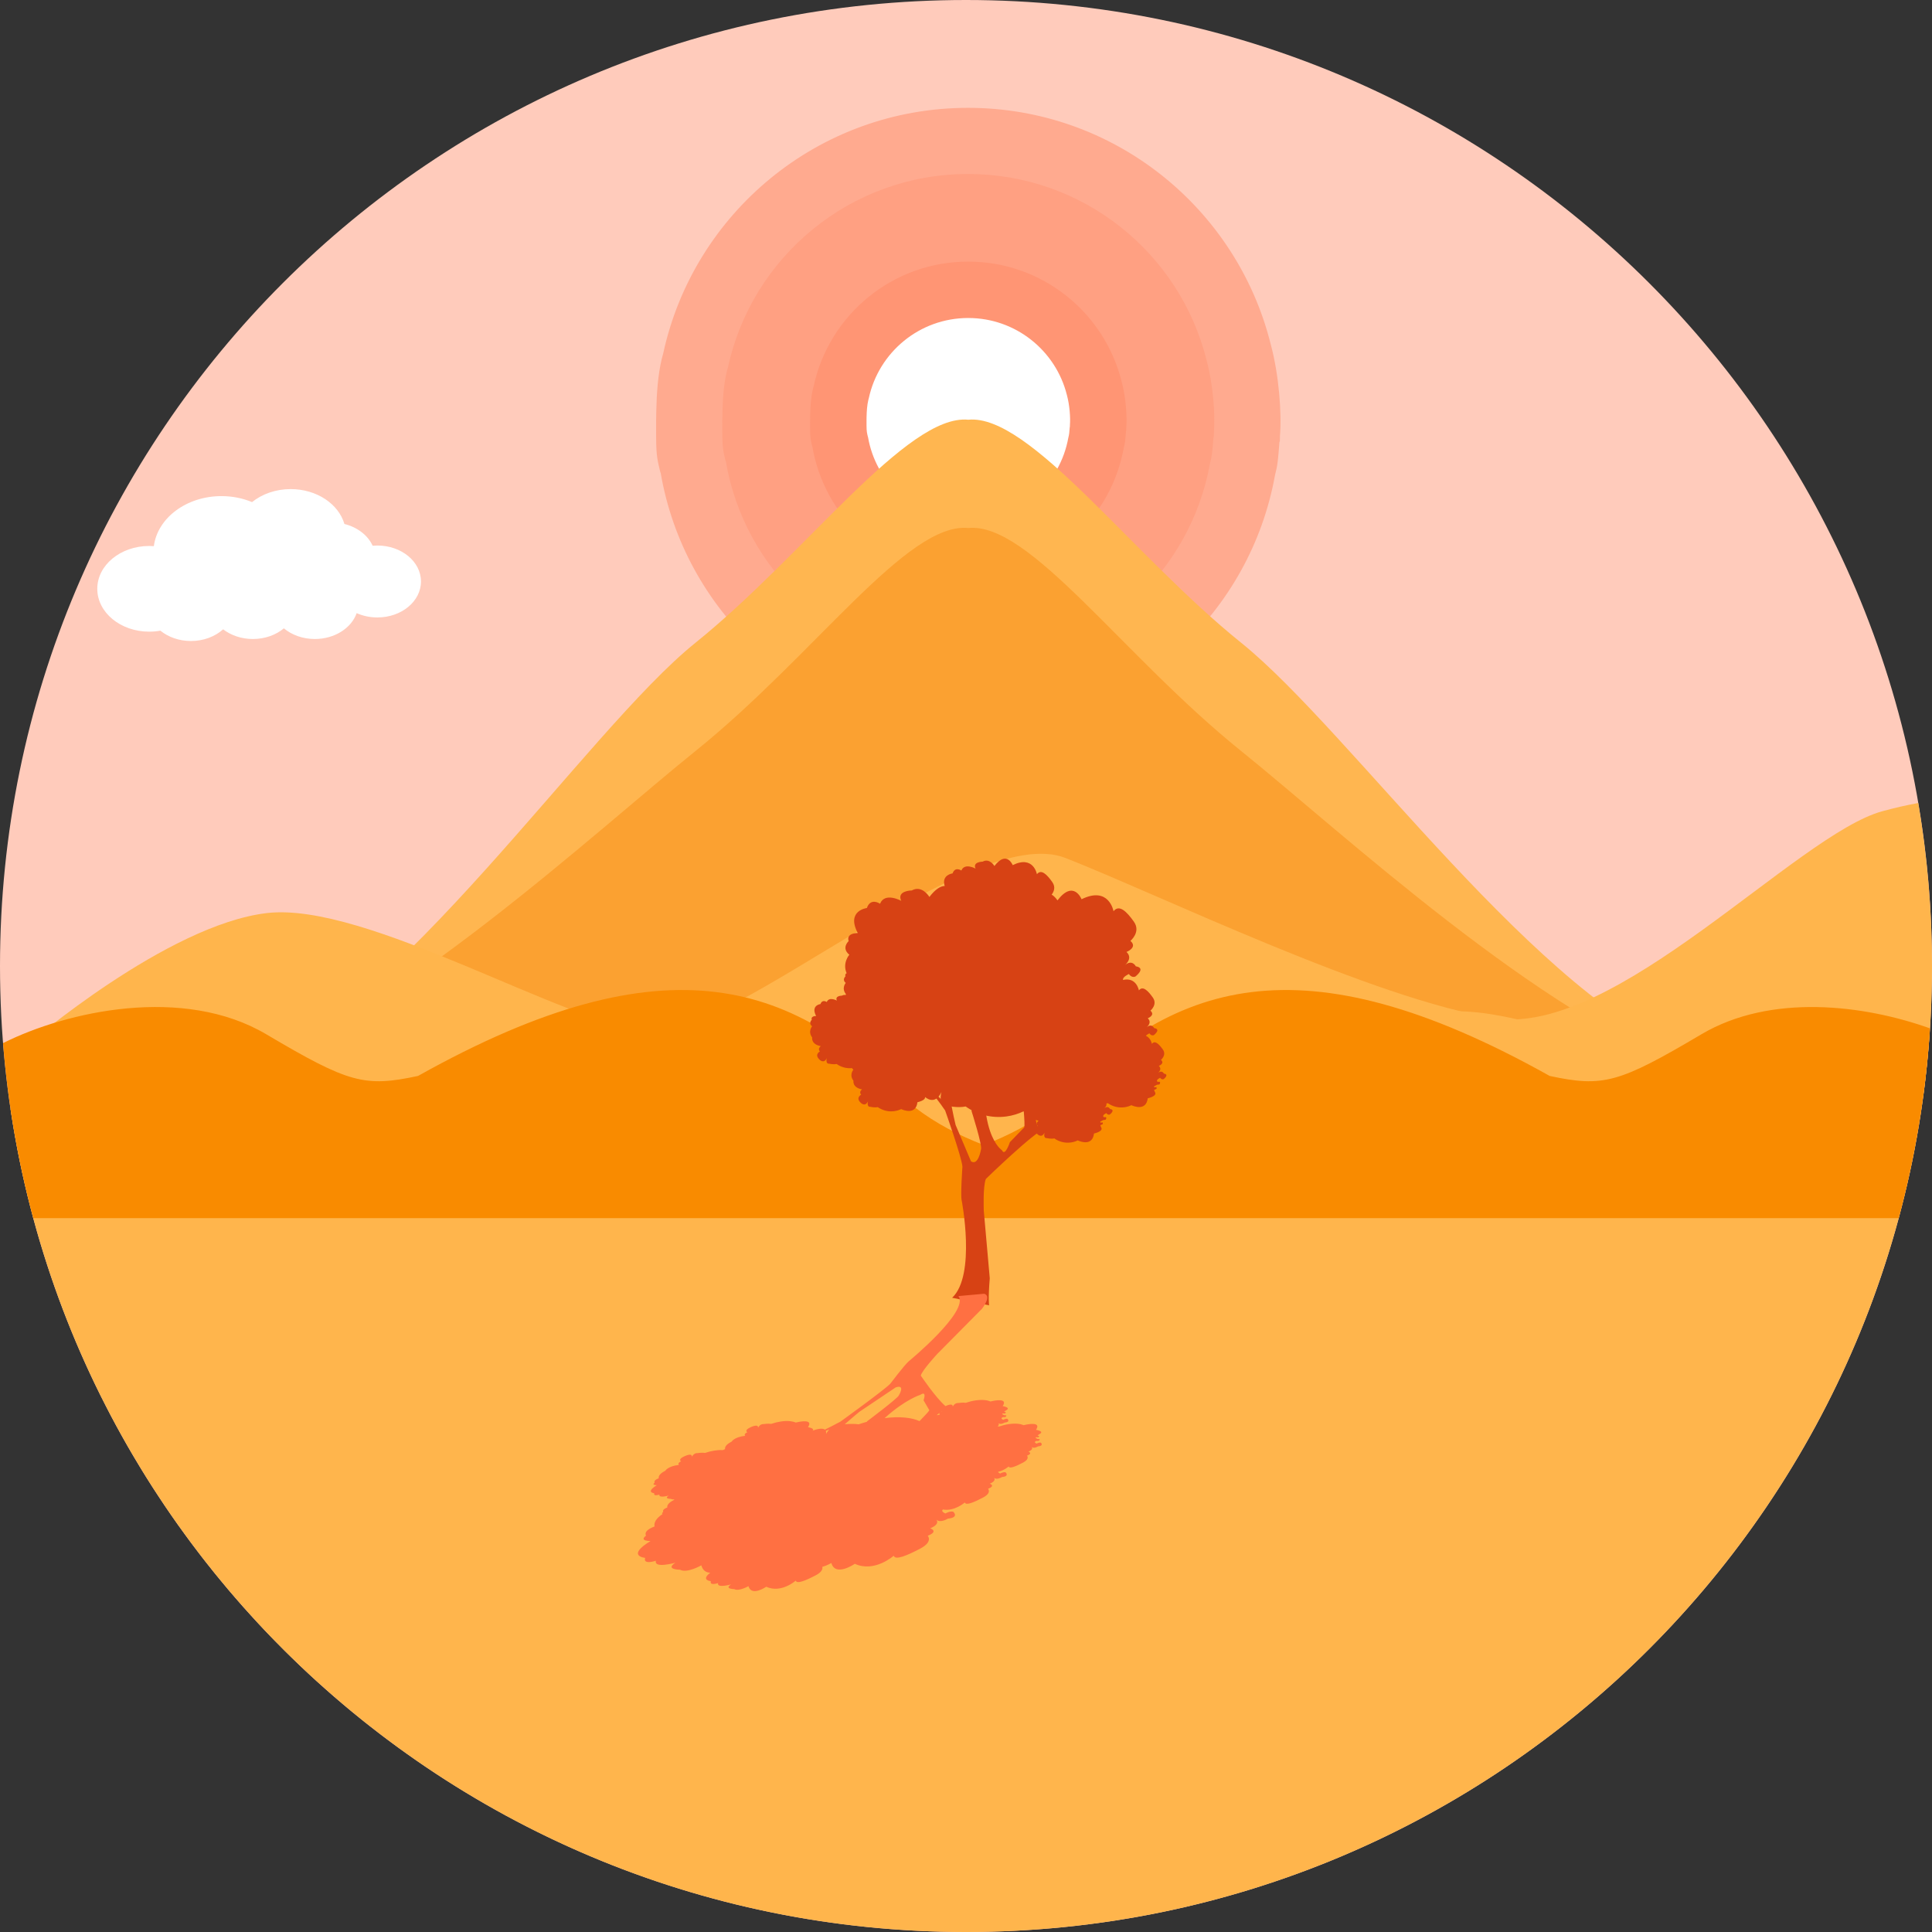 <?xml version="1.0" encoding="iso-8859-1"?>
<!-- Generator: Adobe Illustrator 19.0.0, SVG Export Plug-In . SVG Version: 6.00 Build 0)  -->
<svg version="1.1" id="Layer_1" xmlns="http://www.w3.org/2000/svg" xmlns:xlink="http://www.w3.org/1999/xlink" x="0px" y="0px"
	 viewBox="0 0 512 512" style="enable-background:new 0 0 512 512;" xml:space="preserve">
<rect x="0" y="0" width="512" height="512" fill="#333333" stroke="none"/>
<path style="fill:#FFCBBB;" d="M256,0c141.386,0,256,114.614,256,256c0,141.386-114.614,256-256,256C114.614,512,0,397.386,0,256
	C0,114.614,114.614,0,256,0z"/>
<path style="fill:#FFAA8F;" d="M173.881,113.768l0.002,2.043c0.011,5.191,0.403,6.329,1.132,9.426l0.055-0.007
	c6.233,36.522,36.419,64.868,73.82,68.299l0.311,0.03c0.493,0.039,0.99,0.082,1.486,0.117l0.658,0.041
	c0.421,0.03,0.843,0.053,1.269,0.073c0.27,0.014,0.549,0.018,0.822,0.032c0.382,0.011,0.756,0.028,1.136,0.042
	c0.44,0.007,0.878,0.009,1.318,0.013c0.215,0.005,0.431,0.007,0.646,0.007h0.096c0.621,0,1.242-0.012,1.855-0.02l0.295-0.007
	c0.587-0.02,1.166-0.041,1.746-0.069l0.497-0.023c0.515-0.03,1.033-0.064,1.546-0.101l0.728-0.057
	c0.337-0.028,0.671-0.057,1.003-0.09c37.078-3.456,67.042-31.395,73.566-67.493c0.795-3.099,0.805-4.066,1.203-8.977h0.002
	l0.092-0.003l0,0h0.003c0.011-0.311,0.018-0.619,0.023-0.925v-0.023v-0.022v-0.021v-0.048v-0.022v-0.021l0,0v-0.022v-0.026v-0.066
	v-0.023v-0.023v-0.02v-0.025h0.002v-0.023v-0.023v-0.02v-0.025v-0.023v-0.018v-0.022c0.52-6.162-0.284-16.289-2.375-24.125
	l-0.11-0.419c-9.004-35.894-41.483-62.481-80.172-62.481c-39.625,0-72.734,27.888-80.784,65.11l0,0
	c-0.009,0.03-0.018,0.057-0.025,0.085l-0.135,0.504l-0.082,0.305l-0.142,0.545c-1.024,4.217-1.347,9.249-1.443,13.65
	c-0.026,0.818-0.042,1.635-0.042,2.458v0.158C173.881,112.225,173.881,113.022,173.881,113.768z"/>
<path style="fill:#FFA082;" d="M191.418,113.228l0.002,1.612c0.009,4.089,0.317,4.989,0.892,7.424l0.044-0.003
	c4.911,28.779,28.699,51.118,58.17,53.823l0.247,0.023c0.389,0.032,0.779,0.064,1.171,0.092l0.518,0.032
	c0.332,0.023,0.667,0.042,1.001,0.06c0.215,0.009,0.431,0.013,0.648,0.025c0.3,0.007,0.596,0.02,0.896,0.03
	c0.346,0.007,0.692,0.009,1.037,0.011c0.169,0.005,0.339,0.007,0.508,0.007h0.076c0.488,0,0.978-0.009,1.464-0.018l0.231-0.005
	c0.463-0.014,0.921-0.032,1.377-0.053l0.389-0.018c0.408-0.025,0.816-0.05,1.221-0.08l0.572-0.044
	c0.268-0.023,0.527-0.046,0.793-0.073c29.217-2.722,52.828-24.739,57.971-53.187c0.625-2.439,0.632-3.2,0.946-7.071h0.003
	l0.071-0.002l0,0h0.002c0.009-0.245,0.014-0.488,0.018-0.731v-0.018v-0.018v-0.016v-0.037v-0.018v-0.016l0,0v-0.018v-0.018v-0.052
	v-0.018v-0.018v-0.016v-0.018h0.002v-0.018v-0.018v-0.018v-0.018v-0.018v-0.016v-0.018c0.41-4.856-0.222-12.837-1.874-19.008
	l-0.084-0.332c-7.097-28.287-32.69-49.237-63.178-49.237c-31.225,0-57.315,21.978-63.656,51.31h-0.002
	c-0.007,0.023-0.012,0.046-0.018,0.067l-0.106,0.396l-0.066,0.243l-0.115,0.429c-0.804,3.321-1.058,7.288-1.136,10.754
	c-0.018,0.646-0.032,1.29-0.032,1.938v0.123C191.418,112.014,191.418,112.639,191.418,113.228z"/>
<path style="fill:#FF9574;" d="M214.677,112.517v1.035c0.007,2.632,0.206,3.21,0.575,4.776l0.027-0.002
	c3.159,18.511,18.461,32.882,37.418,34.62l0.158,0.016c0.252,0.021,0.502,0.042,0.754,0.06l0.332,0.02
	c0.215,0.014,0.431,0.023,0.644,0.034c0.14,0.007,0.279,0.009,0.419,0.018c0.193,0.005,0.382,0.014,0.578,0.018
	c0.22,0.005,0.444,0.007,0.666,0.007c0.108,0.003,0.218,0.005,0.328,0.005h0.048c0.314,0,0.63-0.005,0.939-0.011l0.151-0.003
	c0.298-0.009,0.592-0.02,0.887-0.034l0.249-0.011c0.261-0.014,0.522-0.03,0.783-0.051l0.369-0.027
	c0.172-0.016,0.342-0.03,0.511-0.046c18.792-1.752,33.981-15.915,37.289-34.213c0.403-1.571,0.408-2.059,0.609-4.549h0.003
	l0.046-0.002l0,0h0.003c0.005-0.158,0.009-0.314,0.011-0.47v-0.012v-0.011v-0.012v-0.022v-0.012v-0.011l0,0v-0.011v-0.012v-0.034
	v-0.011v-0.012v-0.011v-0.011l0,0v-0.012v-0.011v-0.011v-0.014v-0.012v-0.009v-0.011c0.264-3.125-0.144-8.255-1.202-12.229
	l-0.057-0.211c-4.566-18.194-21.026-31.673-40.638-31.673c-20.086,0-36.87,14.138-40.947,33.006h-0.002
	c-0.005,0.011-0.007,0.027-0.011,0.041l-0.069,0.257l-0.041,0.156l-0.073,0.275c-0.518,2.139-0.683,4.691-0.733,6.92
	c-0.011,0.412-0.02,0.827-0.02,1.244v0.08C214.677,111.734,214.677,112.138,214.677,112.517z"/>
<path style="fill:#FFFFFF;" d="M229.639,112.057v0.667c0.005,1.693,0.131,2.064,0.369,3.072l0.018-0.003
	c2.032,11.909,11.872,21.152,24.067,22.27l0.104,0.011c0.16,0.012,0.32,0.025,0.483,0.037l0.215,0.014
	c0.138,0.009,0.275,0.018,0.412,0.025c0.09,0.005,0.181,0.005,0.27,0.009c0.121,0.005,0.245,0.009,0.369,0.014
	c0.144,0.002,0.289,0.002,0.431,0.005c0.069,0.002,0.14,0.002,0.211,0.002h0.03c0.204,0,0.406-0.005,0.607-0.007l0.096-0.003
	c0.191-0.007,0.38-0.014,0.568-0.023l0.162-0.007c0.168-0.009,0.337-0.02,0.505-0.032l0.235-0.018c0.113-0.009,0.22-0.021,0.33-0.03
	c12.087-1.127,21.859-10.236,23.985-22.006c0.261-1.012,0.263-1.326,0.392-2.925l0,0l0.03-0.003l0,0h0.002
	c0.003-0.103,0.005-0.201,0.007-0.302v-0.009v-0.007v-0.007v-0.016v-0.007v-0.007l0,0v-0.007v-0.009v-0.021v-0.007v-0.009v-0.007
	v-0.007l0,0v-0.007v-0.009v-0.007v-0.007v-0.007v-0.007v-0.009c0.169-2.006-0.09-5.309-0.772-7.864l-0.036-0.135
	c-2.935-11.705-13.526-20.375-26.141-20.375c-12.922,0-23.717,9.094-26.34,21.23l0,0c-0.002,0.009-0.005,0.02-0.007,0.027
	l-0.046,0.168l-0.025,0.098l-0.048,0.177c-0.334,1.376-0.437,3.016-0.47,4.451c-0.009,0.268-0.014,0.534-0.014,0.801v0.053
	C229.639,111.553,229.639,111.814,229.639,112.057z"/>
<path style="fill:#FFB650;" d="M64.003,283.895c41.343-14.683,91.116-90.062,120.275-113.532
	c29.157-23.469,56.052-60.722,72.336-59.132c16.284-1.589,43.176,35.663,72.336,59.132c29.159,23.47,78.932,95.107,120.276,109.79
	v24.952H256.614H64.003V283.895z"/>
<path style="fill:#FBA131;" d="M64.003,283.895c41.343-14.683,93.695-63.445,120.275-84.84
	c31.739-25.545,56.052-60.717,72.336-59.13c16.284-1.587,40.597,33.585,72.336,59.13c26.58,21.395,78.932,70.157,120.276,84.84
	v21.209H256.614H64.003V283.895z"/>
<g>
	<path style="fill:#FFB54C;" d="M511.383,273.651c-7.259-0.675-14.864-1.507-23.245-2.34c-19.631-1.957-39.518,6.638-59.144,4.613
		c-16.328-1.684-31.977-9.479-48.291-7.671c-12.876,1.429-24.363,8.741-37.31,9.556c-15.874,0.998-30.692-7.9-46.602-8.224
		c-19.624-0.394-37.012,12.184-56.59,13.471c-16.096,1.058-31.92-5.644-48.007-4.476c-12.873,0.934-24.651,6.815-37.328,9.034
		c-21.246,3.725-42.913-3.041-64.55-3.607c-19.193-0.504-47.187,10.009-66.364,10.912c-7.394,0.348-14.398-0.206-21.158-1.037
		C21.104,417.306,127.487,512,256,512C391.451,512,502.315,406.801,511.383,273.651z"/>
	<path style="fill:#FFB54C;" d="M7.44,276.714c0,0,36.826-31.645,63.278-34.739c26.452-3.097,79.363,29.649,101.5,31.418
		c22.137,1.773,85.305-55.756,110.137-46.023c24.835,9.738,82.064,37.614,113.919,42.484c31.851,4.868,79.904-48.678,102.579-54.874
		c3.204-0.877,6.386-1.601,9.496-2.18C510.738,226.842,512,241.274,512,256c0,11.82-0.818,23.445-2.369,34.841
		c-112.536,17.981-371.257,39.513-429.036,19.158C22.036,289.37,7.44,276.714,7.44,276.714z"/>
</g>
<path style="fill:#F98B00;" d="M0.813,276.437c16.859-8.473,47.814-15.32,69.756-2.341c21.894,12.944,26.014,14.076,40.214,11.041
	c66.272-37.099,100.448-24.958,131.745,8.388c5.42,4.143,11.577,7.385,18.201,9.927c6.626-2.542,12.784-5.784,18.201-9.927
	c31.301-33.347,65.48-45.487,131.752-8.388c14.197,3.035,18.318,1.903,40.207-11.041c18.391-10.876,43.114-7.827,60.564-1.567
	c-1.102,17.287-3.922,34.108-8.283,50.293H8.828C4.792,307.857,2.071,292.354,0.813,276.437z"/>
<path style="fill:#FFFFFF;" d="M58.69,131.475c2.918,0,5.671,0.573,8.109,1.587c2.639-2.132,6.251-3.447,10.236-3.447
	c6.904,0,12.69,3.942,14.239,9.247c3.45,0.857,6.219,3.005,7.479,5.761c0.417-0.034,0.836-0.053,1.262-0.053
	c6.374,0,11.549,4.265,11.549,9.531c0,5.264-5.174,9.529-11.549,9.529c-1.988,0-3.858-0.412-5.491-1.141
	c-1.4,3.961-5.834,6.854-11.089,6.854c-3.207,0-6.109-1.082-8.205-2.826c-2.091,1.745-4.996,2.826-8.207,2.826
	c-3.047,0-5.822-0.978-7.891-2.57c-2.107,1.903-5.145,3.099-8.523,3.099c-3.162,0-6.022-1.045-8.102-2.742
	c-0.958,0.174-1.949,0.266-2.964,0.266c-7.602,0-13.762-5.085-13.762-11.354c0-6.272,6.159-11.355,13.762-11.355
	c0.413,0,0.822,0.016,1.228,0.048C41.747,137.279,49.397,131.475,58.69,131.475z"/>
<g>
	<g>
		<path style="fill:#D74214;" d="M293.206,292.418c0.158,0.619-0.396,1.15-0.572,1.298c1.049-0.845,1.546,0.186,1.546,0.186
			c1.537,0.241-0.078,1.459-0.078,1.459c-0.552,0.218-0.914-0.375-0.914-0.375c-1.402,0.694-0.616,1.093-0.616,1.093
			c1.047-0.243,0.421,0.664,0.421,0.664l-0.639,0.092l-0.765,0.414l0.039,0.27l0.577-0.078l0.064,0.454l-0.689,0.314l0.21,0.513
			c0.788,1.124-1.864,1.67-1.864,1.67c-0.419,3.381-3.58,2.164-4.322,1.825c-0.561,0.275-1.171,0.463-1.81,0.55
			c-1.618,0.215-3.154-0.204-4.384-1.072c-0.931,0.191-1.947-0.084-1.947-0.084c-1.074,0.117-0.644-1.459-0.644-1.459
			c-0.845,1.748-2.071,0.234-2.071,0.234c-1.171-1.246,0.243-1.988,0.243-1.988c-0.678-0.768,0.25-1.391,0.25-1.391
			c-1.777-0.332-2.192-1.255-2.273-1.821c-0.758-0.238-1.372-0.493-1.745-0.659c-1.382,0.661-2.888,1.122-4.48,1.342
			c-3.979,0.545-7.802-0.493-10.831-2.639c-2.311,0.46-4.821-0.193-4.821-0.193c-2.669,0.27-1.608-3.63-1.608-3.63
			c-1.434,2.989-3.314,2.137-4.345,1.317c0.188,0.919-2.006,1.374-2.006,1.374c-0.415,3.381-3.574,2.162-4.316,1.828
			c-0.557,0.265-1.173,0.451-1.819,0.535c-1.599,0.229-3.143-0.201-4.378-1.06c-0.93,0.188-1.942-0.087-1.942-0.087
			c-1.079,0.119-0.646-1.466-0.646-1.466c-0.838,1.759-2.08,0.241-2.08,0.241c-1.161-1.248,0.261-1.979,0.261-1.979
			c-0.68-0.781,0.243-1.404,0.243-1.404c-2.648-0.502-2.275-2.293-2.275-2.293c-1.216-1.578-0.022-2.937-0.022-2.937
			c-0.169-0.138-0.286-0.277-0.365-0.41c-1.496,0.133-2.929-0.28-4.072-1.097c-0.939,0.183-1.961-0.084-1.961-0.084
			c-1.083,0.117-0.655-1.473-0.655-1.473c-0.843,1.769-2.077,0.241-2.077,0.241c-1.184-1.258,0.245-2,0.245-2
			c-0.68-0.77,0.257-1.411,0.257-1.411c-2.671-0.497-2.293-2.302-2.293-2.302c-1.218-1.592-0.018-2.957-0.018-2.957
			c-1.063-0.857-0.092-1.718-0.092-1.718c-0.337-1.054,1.154-1.012,1.154-1.012c-1.491-2.847,1.155-3.17,1.155-3.17
			c0.483-1.37,1.67-0.538,1.67-0.538c0.6-1.521,2.675-0.374,2.675-0.374c-0.616-1.303,1.333-1.312,1.333-1.312
			c0.38-0.206,0.721-0.233,1.022-0.156c-0.005-0.169,0.018-0.28,0.018-0.28c-1.216-1.585-0.022-2.941-0.022-2.941
			c-1.052-0.866-0.078-1.734-0.078-1.734c-0.154-0.449,0.041-0.698,0.309-0.841c-1.178-2.741,0.719-4.893,0.719-4.893
			c-2.217-1.805-0.179-3.615-0.179-3.615c-0.726-2.199,2.412-2.133,2.412-2.133c-3.129-5.97,2.412-6.631,2.412-6.631
			c1.013-2.871,3.496-1.132,3.496-1.132c1.262-3.175,5.617-0.77,5.617-0.77c-1.288-2.731,2.803-2.758,2.803-2.758
			c2.737-1.526,4.657,1.727,4.657,1.727c1.629-2.126,2.98-2.868,4.052-2.912c-0.909-2.966,2.089-3.33,2.089-3.33
			c0.68-1.92,2.332-0.758,2.332-0.758c0.854-2.124,3.761-0.513,3.761-0.513c-0.859-1.828,1.883-1.842,1.883-1.842
			c1.835-1.026,3.115,1.152,3.115,1.152c3.253-4.244,4.844-0.233,4.844-0.233c5.52-2.707,6.419,2.412,6.419,2.412
			c1.124-1.444,2.639,0.036,4.091,2.107c0.962,1.377,0.342,2.621-0.188,3.303c0.96,0.549,1.537,1.525,1.537,1.525
			c4.302-5.609,6.393-0.305,6.393-0.305c7.287-3.587,8.471,3.184,8.471,3.184c1.477-1.91,3.475,0.042,5.404,2.778
			c1.917,2.74-0.93,5.072-0.93,5.072c2.013,1.75-1.038,2.934-1.038,2.934c1.631,1.562,0.016,3.113-0.398,3.464
			c1.928-1.567,2.872,0.346,2.872,0.346c2.85,0.46-0.14,2.722-0.14,2.722c-1.039,0.401-1.699-0.685-1.699-0.685
			c-1.411,0.694-1.635,1.225-1.546,1.569c3.564-0.826,4.196,2.77,4.196,2.77c1.006-1.304,2.38,0.032,3.699,1.906
			c1.31,1.871-0.641,3.47-0.641,3.47c1.381,1.2-0.71,2.015-0.71,2.015c1.125,1.066,0.007,2.128-0.272,2.369
			c1.326-1.083,1.965,0.229,1.965,0.229c1.951,0.319-0.089,1.874-0.089,1.874c-0.719,0.263-1.169-0.481-1.169-0.481
			c-0.518,0.259-0.797,0.486-0.941,0.671c1.317,0.529,1.599,2.119,1.599,2.119c0.788-1.029,1.864,0.023,2.914,1.502
			c1.038,1.478-0.508,2.74-0.508,2.74c1.09,0.946-0.557,1.594-0.557,1.594c0.884,0.834,0.009,1.677-0.215,1.864
			c1.051-0.852,1.55,0.179,1.55,0.179c1.537,0.25-0.071,1.475-0.071,1.475c-0.57,0.218-0.921-0.367-0.921-0.367
			c-1.413,0.694-0.63,1.086-0.63,1.086c1.067-0.236,0.437,0.678,0.437,0.678l-0.65,0.084l-0.772,0.431l0.046,0.257l0.586-0.069
			l0.055,0.443l-0.687,0.322l0.211,0.52c0.797,1.124-1.887,1.681-1.887,1.681c-0.412,3.39-3.599,2.174-4.331,1.833
			c-0.57,0.264-1.178,0.458-1.826,0.545c-1.624,0.22-3.168-0.204-4.407-1.07L293.206,292.418z"/>
		<path style="fill:#D74214;" d="M262.123,345.925c0,0-0.284-1.624,0.176-7.158l-1.585-17.888c0,0-0.275-6.574,0.572-8.473
			c0,0,12.887-12.512,15.505-13.208c0,0,1.872-16.378,4.219-16.701l-2.34-1.384c0,0-2.096,15.471-3.622,17.83
			c0,0-5.944-22.366-5.019-24.725l-0.864,0.675c0,0,2.793,22.324,2.271,23.866l-3.801,3.924c0,0-1.301,3.949-2.089,2.158
			c0,0-7.268-4.437-3.674-27.786l-2.925-1.887l-2.422,15.37c0,0,1.686-0.007,0.939,3.894c0,0,2.966,9.288,2.499,10.205
			c0,0-0.706,4.423-2.641,3.122l-4.07-9.614c0,0-3.427-13.723-1.116-15.84l-0.882-1.104c0,0-1.53,6.808-0.298,11.783
			c0,0-6.233-6.911-8.168-6.897l0.055,1.248c0,0,1.186-2.455,7.623,6.95c0,0,4.43,12.463,4.583,14.903c0,0-0.52,7.449-0.208,8.856
			c0,0,3.874,19.892-2.515,25.877L262.123,345.925z"/>
	</g>
	<path style="fill:#FF7042;" d="M264.386,378.003c0.516-0.417,0.268-0.776,0.179-0.875c0.559,0.568,1.652-0.123,1.652-0.123
		c1.679-0.163,0.765-0.983,0.765-0.983c-0.424-0.149-1.127,0.252-1.127,0.252c-1.006-0.465,0.014-0.735,0.014-0.735
		c0.905,0.165,0.804-0.447,0.804-0.447l-0.584-0.064l-0.527-0.277l0.195-0.183l0.534,0.053l0.323-0.305l-0.506-0.211l0.508-0.346
		c1.438-0.758-0.9-1.122-0.9-1.122c1.533-2.275-2.329-1.459-3.269-1.23c-0.403-0.186-0.902-0.312-1.493-0.369
		c-1.491-0.146-3.269,0.135-5.003,0.719c-0.82-0.128-1.993,0.057-1.993,0.057c-1.008-0.078-1.491,0.985-1.491,0.985
		c0.16-1.115-1.713-0.263-1.912-0.169c-2.591-2.213-6.538-8.081-6.538-8.081c0.25-1.278,4.325-5.701,4.325-5.701l11.921-12.042
		c2.739-3.725,0.497-3.946,0.497-3.946L254,343.474c2.937,4.027-13.169,17.278-13.169,17.278c-1.122,0.948-4.908,5.962-4.908,5.962
		c-1.564,1.64-13.196,10.031-13.196,10.031c-1.583,0.845-2.949,1.542-4.13,2.125c-0.676-0.524-2.186-0.119-3.257,0.273
		c0.717-0.619-1.214-0.925-1.214-0.925c1.539-2.277-2.325-1.455-3.257-1.231c-0.406-0.179-0.912-0.305-1.51-0.364
		c-1.466-0.154-3.26,0.14-4.989,0.717c-0.822-0.128-1.993,0.057-1.993,0.057c-1.012-0.08-1.496,0.987-1.496,0.987
		c0.179-1.184-1.938-0.162-1.938-0.162c-1.883,0.84-0.886,1.333-0.886,1.333c-1.129,0.524-0.568,0.946-0.568,0.946
		c-2.937,0.336-3.599,1.544-3.599,1.544c-2.128,1.06-1.718,1.974-1.718,1.974c-0.25,0.094-0.452,0.188-0.603,0.277
		c-1.42-0.089-3.09,0.188-4.707,0.737c-0.834-0.123-2.009,0.057-2.009,0.057c-1.017-0.08-1.51,0.994-1.51,0.994
		c0.181-1.191-1.936-0.165-1.936-0.165c-1.91,0.845-0.911,1.347-0.911,1.347c-1.125,0.518-0.559,0.95-0.559,0.95
		c-2.957,0.332-3.624,1.546-3.624,1.546c-2.137,1.074-1.725,1.993-1.725,1.993c-1.56,0.577-1.086,1.154-1.086,1.154
		c-0.946,0.71,0.57,0.683,0.57,0.683c-3.138,1.917-0.675,2.135-0.675,2.135c-0.312,0.923,1.358,0.362,1.358,0.362
		c-0.279,1.023,2.456,0.252,2.456,0.252c-1.368,0.877,0.58,0.882,0.58,0.882c0.259,0.14,0.586,0.158,0.93,0.106
		c-0.106,0.117-0.146,0.19-0.146,0.19c-2.131,1.065-1.721,1.977-1.721,1.977c-1.553,0.584-1.079,1.166-1.079,1.166
		c-0.412,0.304-0.367,0.474-0.176,0.568c-2.761,1.844-2.108,3.294-2.108,3.294c-3.262,1.214-2.273,2.432-2.273,2.432
		c-1.992,1.483,1.182,1.436,1.182,1.436c-6.579,4.016-1.418,4.46-1.418,4.46c-0.648,1.934,2.838,0.765,2.838,0.765
		c-0.572,2.137,5.175,0.518,5.175,0.518c-2.868,1.837,1.209,1.856,1.209,1.856c1.853,1.028,5.653-1.161,5.653-1.161
		c0.406,1.431,1.324,1.931,2.371,1.961c-2.621,1.995,0.165,2.24,0.165,2.24c-0.431,1.292,1.897,0.51,1.897,0.51
		c-0.378,1.43,3.461,0.346,3.461,0.346c-1.912,1.23,0.818,1.239,0.818,1.239c1.244,0.689,3.782-0.777,3.782-0.777
		c0.799,2.859,4.709,0.158,4.709,0.158c3.958,1.823,7.816-1.624,7.816-1.624c0.288,0.974,2.657-0.025,5.307-1.415
		c1.757-0.93,1.856-1.769,1.723-2.226c1.276-0.369,2.417-1.026,2.417-1.026c1.058,3.777,6.217,0.206,6.217,0.206
		c5.213,2.414,10.312-2.144,10.312-2.144c0.371,1.285,3.498-0.028,7.007-1.872c3.502-1.844,2.002-3.413,2.002-3.413
		c3.026-1.177,0.657-1.977,0.657-1.977c2.533-1.047,1.814-2.093,1.603-2.329c1.022,1.054,3.072-0.233,3.072-0.233
		c3.115-0.309,1.432-1.833,1.432-1.833c-0.809-0.268-2.096,0.463-2.096,0.463c-1.008-0.468-0.925-0.825-0.639-1.056
		c3.088,0.557,5.799-1.862,5.799-1.862c0.252,0.875,2.397-0.022,4.799-1.283c2.391-1.262,1.363-2.336,1.363-2.336
		c2.075-0.809,0.456-1.357,0.456-1.357c1.741-0.719,1.239-1.434,1.095-1.597c0.704,0.729,2.098-0.153,2.098-0.153
		c2.137-0.216,0.992-1.26,0.992-1.26c-0.566-0.179-1.441,0.32-1.441,0.32c-0.369-0.171-0.52-0.325-0.557-0.451
		c1.622-0.355,2.822-1.424,2.822-1.424c0.195,0.692,1.879-0.016,3.782-1.013c1.892-0.991,1.074-1.844,1.074-1.844
		c1.638-0.636,0.369-1.072,0.369-1.072c1.363-0.561,0.976-1.13,0.857-1.256c0.561,0.573,1.657-0.119,1.657-0.119
		c1.681-0.169,0.781-0.994,0.781-0.994c-0.442-0.146-1.132,0.245-1.132,0.245c-1.01-0.465-0.002-0.729-0.002-0.729
		c0.93,0.158,0.829-0.458,0.829-0.458l-0.602-0.057l-0.52-0.289l0.193-0.174l0.545,0.048l0.313-0.297l-0.501-0.218l0.51-0.348
		c1.446-0.758-0.919-1.134-0.919-1.134c1.548-2.281-2.34-1.463-3.271-1.235c-0.419-0.176-0.911-0.307-1.51-0.366
		c-1.498-0.147-3.287,0.137-5.028,0.721L264.386,378.003z M249.577,373.948l0.048,0.03l-0.231,0.115L249.577,373.948z
		 M249.018,374.4c-0.229,0.303,0.053,0.513,0.053,0.513c-0.311,0.037-0.6,0.082-0.861,0.135L249.018,374.4z M243.738,376.555
		l-0.117,0.028c-0.998-0.444-2.24-0.754-3.704-0.903c-1.697-0.171-3.555-0.112-5.485,0.144c5.472-4.966,9.474-6.185,9.474-6.185
		c1.825-1.208,0.845,1.45,0.845,1.45l1.533,2.641C246.191,373.985,245.195,375.066,243.738,376.555z M229.726,376.791
		c-0.723,0.199-1.448,0.419-2.167,0.664c-1.188-0.181-2.666-0.105-3.692-0.014c2.089-1.844,3.876-3.299,3.876-3.299l9.628-6.469
		c2.685-0.877,0.836,2.103,0.836,2.103c-0.062,0.616-8.398,6.867-8.398,6.867L229.726,376.791z M219.758,378.821
		c-0.561,0.607-0.836,1.209-0.836,1.209c0.051-0.346,0.023-0.616-0.064-0.822L219.758,378.821z"/>
</g>
<g>
</g>
<g>
</g>
<g>
</g>
<g>
</g>
<g>
</g>
<g>
</g>
<g>
</g>
<g>
</g>
<g>
</g>
<g>
</g>
<g>
</g>
<g>
</g>
<g>
</g>
<g>
</g>
<g>
</g>
</svg>
